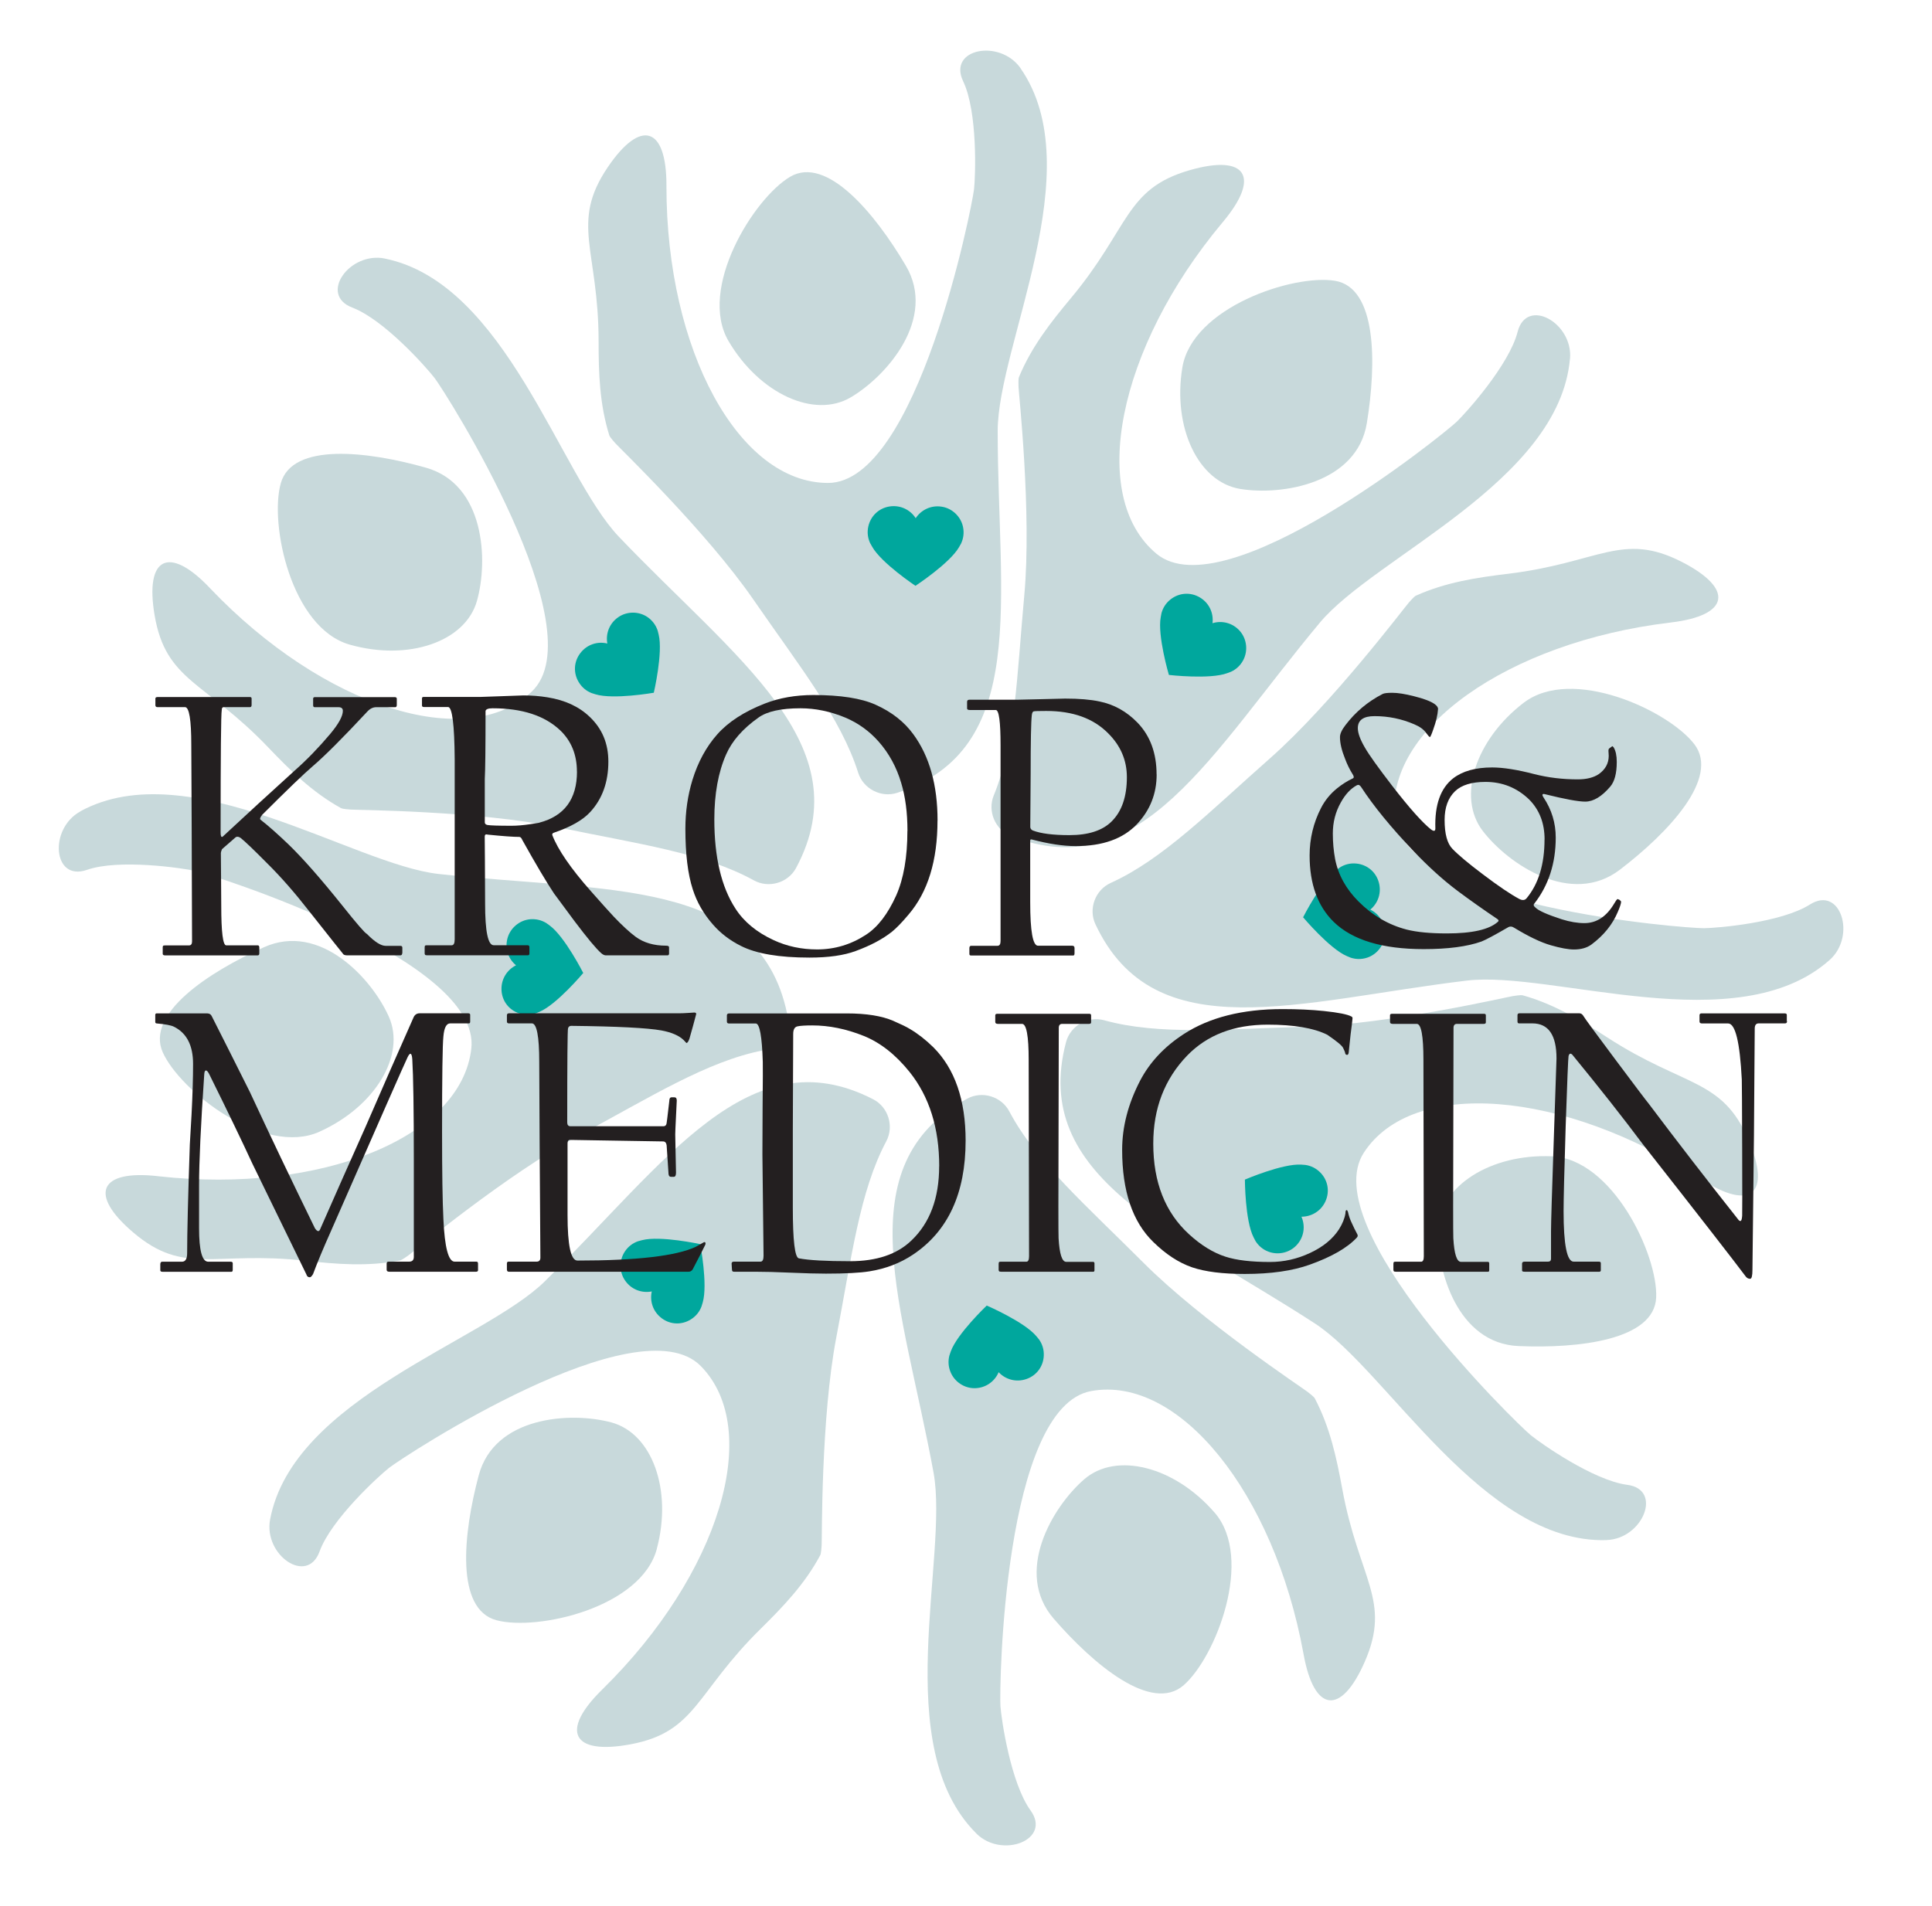 <?xml version="1.0" encoding="UTF-8"?>
<svg id="Logo_forslag" data-name="Logo forslag" xmlns="http://www.w3.org/2000/svg" viewBox="0 0 303 299">
  <defs>
    <style>
      .cls-1 {
        fill: #00a79d;
      }

      .cls-2 {
        fill: #c8d9db;
      }

      .cls-3 {
        fill: #231f20;
      }
    </style>
  </defs>
  <g>
    <path class="cls-2" d="M246.23,56.29c.5-5.65-6.81-9.73-8.22-4.23-1.32,5.17-8.06,12.67-9.55,14.1-2.08,1.99-36.37,29.66-47.11,20.69s-6.11-32.22,10.35-51.92c.03-.04,.06-.08,.1-.12,5.96-7.11,3.65-10.68-5.26-8.1-10.12,2.93-9.34,8.98-18.61,20.09-3.13,3.75-6.17,7.62-8.12,12.35-.13,.3-.07,1.3-.07,1.56,.01,.81,2.09,19.77,.9,32.69-1.17,12.74-1.39,23.12-4.79,31.39-1.01,2.46,.22,5.37,2.69,6.35,20.36,8.09,31.47-13.11,48.47-33.48,8.63-10.33,37.51-22.1,39.21-41.38h0Z"/>
    <g>
      <path class="cls-2" d="M185.43,57.66c-1.55,9.44,2.51,17.96,9.07,19.04,6.56,1.08,18.31-.87,19.86-10.3,1.55-9.44,1.57-21.27-4.99-22.35s-22.39,4.18-23.94,13.61h0Z"/>
      <path class="cls-1" d="M183.33,105.88s6.39,.74,9.14-.28l.61-.23c.77-.36,1.45-.96,1.9-1.81,.77-1.46,.57-3.3-.51-4.55-1.13-1.31-2.83-1.7-4.31-1.25,.19-1.53-.48-3.14-1.97-4.03s-3.26-.74-4.57,.27c-.77,.59-1.24,1.36-1.46,2.18l-.12,.64c-.54,2.88,1.28,9.06,1.28,9.06h.01Z"/>
    </g>
  </g>
  <g>
    <path class="cls-2" d="M160.07,10.72c-3.24-4.66-11.47-3.1-9.02,2.02,2.3,4.82,1.94,14.89,1.71,16.94-.32,2.86-8.9,46.08-22.9,46.08s-25.34-20.81-25.34-46.49v-.15c.02-9.28-4.04-10.54-9.23-2.85-5.89,8.74-1.41,12.88-1.41,27.35,0,4.88,.15,9.8,1.68,14.68,.1,.31,.78,1.04,.95,1.24,.52,.61,14.28,13.84,21.64,24.51,7.27,10.53,13.75,18.64,16.44,27.17,.8,2.53,3.61,3.98,6.13,3.15,20.81-6.84,15.75-30.24,15.75-56.76,0-13.46,14.63-41,3.58-56.9h.02Z"/>
    <g>
      <path class="cls-2" d="M114.27,53.53c4.86,8.24,13.44,12.18,19.16,8.8s13.5-12.4,8.64-20.64-12.43-17.33-18.15-13.96c-5.72,3.38-14.51,17.56-9.65,25.8h0Z"/>
      <path class="cls-1" d="M143.57,91.9s5.38-3.53,6.84-6.07l.32-.57c.36-.77,.5-1.66,.3-2.61-.34-1.61-1.68-2.9-3.31-3.16-1.71-.28-3.26,.51-4.11,1.8-.83-1.3-2.38-2.1-4.09-1.84s-2.98,1.52-3.34,3.13c-.21,.94-.08,1.84,.28,2.61l.32,.57c1.43,2.56,6.78,6.13,6.78,6.13h0Z"/>
    </g>
  </g>
  <g>
    <path class="cls-2" d="M251.98,241.59c5.67-.18,8.85-7.93,3.22-8.66-5.29-.69-13.54-6.49-15.14-7.8-2.23-1.82-33.79-32.57-26.17-44.3,7.62-11.74,31.26-9.91,52.79,4.08,.04,.03,.08,.05,.13,.08,7.77,5.07,11.04,2.35,7.41-6.18-4.12-9.69-10.03-8.2-22.17-16.08-4.1-2.66-8.3-5.21-13.23-6.59-.32-.09-1.3,.09-1.56,.12-.8,.11-19.38,4.43-32.35,4.8-12.79,.36-23.12,1.38-31.74-1.01-2.56-.71-5.3,.86-5.98,3.43-5.6,21.18,16.78,29.68,39.02,44.13,11.29,7.33,26.42,34.6,45.77,33.99h0Z"/>
    <g>
      <path class="cls-2" d="M243.37,181.39c-9.55-.41-17.53,4.64-17.82,11.28-.29,6.64,3.05,18.08,12.6,18.49s21.31-.98,21.59-7.62c.29-6.64-6.82-21.74-16.37-22.15Z"/>
      <path class="cls-1" d="M195.24,185.06s.02,6.43,1.36,9.04l.3,.58c.45,.72,1.12,1.33,2.03,1.67,1.54,.59,3.34,.17,4.45-1.05,1.17-1.28,1.35-3.01,.73-4.43,1.54,0,3.06-.85,3.77-2.43s.35-3.33-.81-4.5c-.68-.69-1.5-1.07-2.34-1.19l-.65-.05c-2.93-.19-8.84,2.35-8.84,2.35h0Z"/>
    </g>
  </g>
  <g>
    <path class="cls-2" d="M286.94,150.6c4.24-3.77,1.71-11.75-3.08-8.71-4.51,2.86-14.55,3.7-16.62,3.72-2.88,.03-46.81-3.34-48.48-17.23-1.67-13.89,17.64-27.64,43.13-30.71,.05,0,.1,0,.15-.02,9.21-1.09,9.98-5.27,1.73-9.5-9.38-4.8-12.96,.14-27.32,1.87-4.85,.58-9.71,1.32-14.38,3.42-.3,.13-.94,.9-1.12,1.09-.55,.59-12.04,15.83-21.75,24.41-9.59,8.47-16.86,15.88-25.01,19.57-2.42,1.1-3.52,4.06-2.4,6.46,9.28,19.84,31.9,12.03,58.24,8.86,13.37-1.61,42.46,9.63,56.92-3.24h-.01Z"/>
    <g>
      <path class="cls-2" d="M238.97,110.24c-7.6,5.81-10.48,14.79-6.45,20.08,4.04,5.28,13.92,11.92,21.52,6.12s15.73-14.41,11.69-19.69-19.17-12.31-26.76-6.51h0Z"/>
      <path class="cls-1" d="M204.38,143.91s4.14,4.92,6.84,6.07l.6,.25c.81,.27,1.71,.3,2.63-.01,1.56-.53,2.67-2.01,2.74-3.66,.07-1.73-.89-3.18-2.28-3.87,1.19-.98,1.8-2.61,1.33-4.28s-1.87-2.78-3.51-2.94c-.96-.1-1.84,.14-2.56,.59l-.53,.38c-2.37,1.73-5.28,7.47-5.28,7.47h.02Z"/>
    </g>
  </g>
  <g>
    <path class="cls-2" d="M42.36,238.37c-1.05,5.58,5.83,10.35,7.76,5.01,1.82-5.02,9.26-11.82,10.88-13.1,2.26-1.78,39.09-25.96,48.91-15.98,9.81,9.98,2.93,32.66-15.38,50.66l-.11,.11c-6.62,6.49-4.68,10.27,4.44,8.57,10.36-1.93,10.17-8.03,20.49-18.18,3.48-3.43,6.88-6.98,9.29-11.49,.15-.29,.2-1.29,.22-1.55,.07-.8-.14-19.88,2.3-32.62,2.41-12.57,3.64-22.87,7.84-30.77,1.25-2.35,.31-5.36-2.05-6.58-19.47-10.04-32.6,9.97-51.52,28.57-9.6,9.44-39.49,18.32-43.07,37.35h0Z"/>
    <g>
      <path class="cls-2" d="M103.01,242.96c2.47-9.24-.74-18.12-7.16-19.83s-18.31-.93-20.77,8.31c-2.47,9.24-3.65,21.01,2.78,22.73s22.7-1.97,25.16-11.21h-.01Z"/>
      <path class="cls-1" d="M109.81,195.17s-6.29-1.37-9.12-.62l-.63,.17c-.8,.28-1.54,.81-2.07,1.62-.91,1.38-.89,3.23,.07,4.58,1,1.42,2.65,1.97,4.16,1.67-.34,1.51,.17,3.17,1.56,4.21s3.17,1.06,4.57,.18c.82-.51,1.37-1.23,1.67-2.03l.19-.63c.82-2.82-.39-9.14-.39-9.14h-.01Z"/>
    </g>
  </g>
  <g>
    <path class="cls-2" d="M153.12,287.63c4.03,4,11.84,.99,8.51-3.61-3.13-4.32-4.58-14.3-4.73-16.36-.2-2.87,.47-46.93,14.23-49.44s28.67,15.92,33.29,41.17c0,.05,.02,.1,.03,.15,1.65,9.13,5.87,9.64,9.59,1.14,4.22-9.65-.93-12.92-3.54-27.16-.88-4.8-1.91-9.61-4.29-14.14-.15-.29-.95-.88-1.16-1.05-.63-.51-16.53-11.04-25.7-20.22-9.04-9.05-16.88-15.86-21.06-23.76-1.24-2.35-4.26-3.27-6.6-2-19.24,10.47-10.06,32.58-5.28,58.67,2.42,13.24-7.01,42.97,6.72,56.61h0Z"/>
    <g>
      <path class="cls-2" d="M190.47,237.27c-6.26-7.23-15.41-9.56-20.43-5.21s-11.05,14.63-4.79,21.86c6.26,7.23,15.34,14.82,20.37,10.46,5.02-4.35,11.12-19.88,4.86-27.11h0Z"/>
      <path class="cls-1" d="M154.75,204.81s-4.66,4.44-5.64,7.2l-.21,.62c-.22,.82-.19,1.73,.18,2.62,.63,1.53,2.17,2.55,3.82,2.52,1.73-.03,3.12-1.09,3.72-2.51,1.05,1.13,2.72,1.64,4.36,1.07s2.66-2.03,2.72-3.68c.04-.97-.25-1.82-.74-2.52l-.42-.51c-1.87-2.26-7.78-4.81-7.78-4.81h0Z"/>
    </g>
  </g>
  <g>
    <path class="cls-2" d="M60.38,40.56c-5.56-1.14-10.44,5.67-5.13,7.69,4.99,1.89,11.68,9.44,12.93,11.08,1.75,2.29,25.36,39.49,15.23,49.15s-32.7,2.43-50.42-16.15c-.03-.04-.07-.07-.1-.11-6.39-6.72-10.2-4.84-8.64,4.31,1.77,10.38,7.87,10.29,17.86,20.76,3.37,3.53,6.87,6.99,11.35,9.47,.29,.16,1.28,.22,1.55,.24,.8,.08,19.88,.16,32.58,2.8,12.53,2.6,22.81,3.99,30.65,8.31,2.33,1.28,5.36,.39,6.61-1.95,10.34-19.31-9.47-32.75-27.78-51.95-9.29-9.74-17.72-39.77-36.68-43.64h0Z"/>
    <g>
      <path class="cls-2" d="M54.86,101.13c9.2,2.61,18.13-.46,19.94-6.86s1.21-18.29-7.99-20.9c-9.2-2.61-20.96-3.97-22.77,2.43-1.81,6.39,1.62,22.72,10.82,25.33h0Z"/>
      <path class="cls-1" d="M102.54,108.66s1.46-6.27,.76-9.11l-.16-.64c-.27-.81-.79-1.55-1.58-2.1-1.36-.93-3.21-.94-4.58,0-1.43,.98-2.01,2.62-1.73,4.14-1.5-.37-3.17,.12-4.23,1.5s-1.11,3.16-.25,4.57c.5,.83,1.21,1.39,2,1.7l.63,.2c2.8,.86,9.14-.25,9.14-.25h0Z"/>
    </g>
  </g>
  <g>
    <path class="cls-2" d="M12.62,127.28c-4.99,2.71-4.35,11.05,1.01,9.18,5.04-1.76,15.01-.28,17.03,.17,2.81,.63,44.81,13.94,43.26,27.85s-23.49,22.88-49,20.05c-.05,0-.1-.01-.15-.02-9.22-1.04-10.92,2.85-3.85,8.85,8.03,6.82,12.65,2.82,27.03,4.42,4.85,.54,9.75,.94,14.78-.05,.32-.06,1.12-.66,1.34-.81,.67-.45,15.33-12.66,26.75-18.8,11.27-6.06,20.04-11.61,28.82-13.34,2.61-.51,4.35-3.15,3.81-5.75-4.5-21.44-28.31-19-54.68-21.93-13.38-1.49-39.14-19.07-56.15-9.84v.02Z"/>
    <g>
      <path class="cls-2" d="M50.11,177.53c8.72-3.92,13.59-12.01,10.86-18.07-2.72-6.06-10.83-14.79-19.56-10.87-8.72,3.92-18.6,10.43-15.88,16.5s15.85,16.36,24.57,12.45h.01Z"/>
      <path class="cls-1" d="M91.48,152.65s-2.91-5.74-5.28-7.47l-.53-.38c-.72-.44-1.6-.68-2.56-.59-1.64,.16-3.06,1.35-3.51,2.94-.47,1.67,.14,3.3,1.33,4.28-1.38,.69-2.35,2.13-2.28,3.87s1.18,3.13,2.74,3.66c.92,.31,1.82,.28,2.63,.01l.6-.25c2.7-1.14,6.84-6.07,6.84-6.07h.02Z"/>
    </g>
  </g>
  <g>
    <path class="cls-3" d="M63.08,149.51c0,.24-.1,.36-.3,.36h-8.32c-.38,0-.62-.1-.71-.3-.08-.08-1.84-2.3-5.28-6.65-2.23-2.86-4.42-5.37-6.59-7.51-2.09-2.11-3.47-3.43-4.14-3.96-.32-.22-.59-.25-.8-.09l-2.12,1.85c-.12,.28-.18,.48-.18,.6,0,.06,0,1.33,.03,3.82,.02,2.48,.03,3.96,.03,4.44,0,4.15,.26,6.23,.78,6.23h4.95c.16,0,.24,.12,.24,.36v.92c0,.2-.1,.3-.3,.3h-14.4c-.3,0-.45-.08-.45-.24v-1.04c0-.1,.02-.17,.06-.22s.15-.07,.33-.07h3.73c.32,0,.48-.21,.48-.63,0-.08,0-3.07-.03-8.99-.02-5.91-.03-9.04-.03-9.37s0-2.47-.03-6.39-.03-5.95-.03-6.07c0-3.95-.33-5.93-.98-5.93h-4.32c-.22,0-.33-.1-.33-.3v-1.04c0-.16,.11-.24,.33-.24h14.52c.16,0,.24,.08,.24,.24v.98c0,.24-.08,.36-.24,.36h-4.14c-.2,0-.3,.15-.3,.45-.12,.6-.18,7.01-.18,19.23,0,.54,.1,.76,.3,.66,3.68-3.42,7.46-6.9,11.36-10.43,1.87-1.65,3.72-3.56,5.54-5.72,1.31-1.57,1.97-2.77,1.97-3.61,0-.38-.23-.57-.69-.57h-3.73c-.16,0-.24-.1-.24-.3v-1.04c0-.16,.1-.24,.3-.24h12.46c.24,0,.36,.08,.36,.24v.98c0,.24-.08,.36-.24,.36h-2.98c-.54,0-1.02,.25-1.46,.75-3.77,4.05-6.63,6.91-8.55,8.55-1.35,1.15-3.97,3.68-7.87,7.57-.32,.4-.41,.66-.27,.78,1.25,.97,2.72,2.28,4.41,3.9,2.22,2.15,5.04,5.35,8.44,9.6,2.23,2.8,3.51,4.28,3.85,4.44,1.21,1.23,2.19,1.85,2.92,1.85h2.32c.2,0,.3,.1,.3,.3v.86l-.02-.03Z"/>
    <path class="cls-3" d="M104.94,149.51c0,.24-.08,.36-.24,.36h-9.69c-.22,0-.47-.12-.74-.36-.75-.66-2.15-2.33-4.17-5.01-1.07-1.45-2.15-2.9-3.22-4.35-1.19-1.79-2.84-4.57-4.95-8.35-.14-.34-.3-.51-.48-.51-.93,0-2.58-.12-4.95-.36-.32-.1-.48,0-.48,.3,0,.38,.01,1.63,.03,3.77,.02,2.14,.03,4.39,.03,6.75,0,4.35,.45,6.53,1.34,6.53h5.31c.2,0,.3,.1,.3,.3v.98c0,.2-.08,.3-.24,.3h-15.8c-.18,0-.29-.03-.33-.09-.04-.06-.06-.13-.06-.21v-.92c0-.18,.03-.28,.09-.31s.14-.04,.24-.04h3.9c.32,0,.48-.31,.48-.92v-28.26c-.04-5.47-.39-8.2-1.04-8.2h-3.79c-.2,0-.3-.08-.3-.24v-1.1c0-.16,.08-.24,.24-.24h8.91c.28,0,1.42-.04,3.41-.12,2-.08,3.12-.12,3.35-.12,1.29,0,2.55,.1,3.78,.3,2.74,.44,4.95,1.46,6.62,3.07,1.95,1.85,2.92,4.18,2.92,7.01,0,3.22-.95,5.86-2.86,7.93-1.17,1.27-3.09,2.35-5.75,3.25-.16,.08-.22,.2-.18,.36,.88,2.28,2.89,5.22,6.05,8.79,1.65,1.87,2.85,3.21,3.61,4.02,1.33,1.39,2.46,2.43,3.4,3.13,1.27,.93,2.86,1.4,4.77,1.4,.32,0,.48,.08,.48,.24v.92h.01Zm-14.46-28.47c0-2.64-.88-4.8-2.62-6.47-2.44-2.31-5.98-3.46-10.61-3.46-.67,0-1.04,.14-1.1,.42,0,5.7-.04,9.26-.12,10.67v6.8c0,.22,.14,.36,.42,.42,.46,.08,1.72,.12,3.78,.12,.85,0,1.81-.08,2.88-.24,1.06-.16,1.55-.24,1.45-.24,3.95-1.03,5.93-3.71,5.93-8.02h-.01Z"/>
    <path class="cls-3" d="M147.03,128.73c0,6.28-1.51,11.19-4.53,14.73-1.05,1.25-1.93,2.16-2.62,2.71-1.45,1.15-3.34,2.16-5.66,3.01-1.87,.7-4.29,1.04-7.27,1.04-4.75,0-8.33-.61-10.73-1.82-1.75-.87-3.22-2-4.41-3.37-1.47-1.67-2.52-3.51-3.16-5.51-.78-2.4-1.16-5.57-1.16-9.51,0-2.68,.37-5.23,1.1-7.63,.87-2.84,2.18-5.24,3.9-7.18,1.73-1.95,4.21-3.56,7.45-4.83,2.28-.89,4.83-1.34,7.63-1.34,4.25,0,7.5,.51,9.75,1.52,2.52,1.13,4.5,2.68,5.93,4.65,2.52,3.44,3.79,7.95,3.79,13.53h-.01Zm-4.71,1.61c0-2.86-.33-5.37-.98-7.51-.73-2.48-1.91-4.64-3.52-6.47-1.47-1.67-3.22-2.93-5.25-3.79-2.35-.97-4.69-1.46-7.03-1.46-3.04,0-5.24,.49-6.59,1.46-2.47,1.75-4.15,3.68-5.07,5.78-1.23,2.78-1.85,6.18-1.85,10.2,0,5.92,1.1,10.58,3.31,13.98,1.33,2.07,3.33,3.72,5.99,4.95,2.09,.97,4.36,1.46,6.82,1.46,2.78,0,5.35-.78,7.69-2.32,1.83-1.19,3.4-3.24,4.71-6.14,1.17-2.64,1.76-6.02,1.76-10.13h.01Z"/>
    <path class="cls-3" d="M181.4,121.49c0,3.02-1.03,5.62-3.1,7.81-2.17,2.29-5.37,3.43-9.6,3.43-1.97,0-4.26-.35-6.89-1.04-.16-.04-.24,.02-.24,.18v9.69c0,4.53,.41,6.8,1.22,6.8h5.37c.24,0,.36,.12,.36,.36v.81c0,.24-.06,.36-.18,.36h-16.07c-.16,0-.24-.08-.24-.24v-.92c0-.24,.1-.36,.3-.36h4.11c.32,0,.48-.25,.48-.75v-30.7c0-3.7-.25-5.54-.75-5.54h-4.08c-.28,0-.42-.08-.42-.24v-1.04c0-.22,.12-.33,.36-.33h7.45c.34,0,1.65-.03,3.95-.09s3.5-.09,3.62-.09c2.19,0,3.97,.15,5.37,.45,2.28,.46,4.28,1.57,5.99,3.34,1.99,2.07,2.98,4.78,2.98,8.14v-.03Zm-4.67,.42c0-2.64-.98-4.94-2.95-6.89-2.31-2.33-5.53-3.49-9.69-3.49-1.15,0-1.81,.02-1.97,.06s-.26,.24-.3,.6c-.12,1.05-.18,4.11-.18,9.18,0,.18-.01,1.59-.03,4.22s-.03,4.01-.03,4.13c0,.26,.14,.45,.42,.57,1.27,.48,3.18,.72,5.72,.72,2.98,0,5.19-.72,6.62-2.15,1.59-1.57,2.39-3.88,2.39-6.95h0Z"/>
    <path class="cls-3" d="M254.24,141.43c0,.3-.17,.83-.51,1.61-.83,1.99-2.22,3.7-4.14,5.13-.71,.52-1.63,.78-2.74,.78-.88,0-2.09-.22-3.65-.67s-3.46-1.36-5.71-2.73c-.36-.24-.69-.26-1.01-.06-2.09,1.21-3.47,1.95-4.14,2.21-2.25,.8-5.27,1.19-9.06,1.19-6.48,0-11.18-1.42-14.1-4.26-2.52-2.46-3.79-5.94-3.79-10.43,0-2.64,.6-5.13,1.79-7.45,.6-1.17,1.43-2.2,2.5-3.07,.81-.66,1.65-1.18,2.5-1.58,.2-.1,.17-.34-.09-.72-.44-.71-.82-1.49-1.13-2.32-.54-1.33-.81-2.47-.81-3.43,0-.52,.29-1.14,.86-1.88,1.57-2.07,3.52-3.7,5.84-4.89,.24-.12,.74-.18,1.52-.18,.85,0,1.99,.18,3.4,.54,1.53,.38,2.6,.79,3.22,1.22,.38,.28,.56,.55,.54,.8-.06,.91-.31,1.97-.74,3.16-.28,.82-.46,1.22-.54,1.22s-.28-.22-.6-.66c-.38-.54-.99-.98-1.85-1.34-1.97-.85-4.04-1.28-6.23-1.28-1.75,0-2.62,.63-2.62,1.88,0,.78,.37,1.79,1.1,3.04,.67,1.17,2.12,3.19,4.32,6.05,2.68,3.46,4.7,5.72,6.05,6.8,.24,.18,.42,.25,.54,.21,.1-.04,.15-.16,.15-.36-.12-3.7,.81-6.32,2.8-7.87,1.47-1.13,3.51-1.7,6.11-1.7,1.73,0,3.93,.35,6.59,1.04,2.19,.56,4.46,.83,6.83,.83,1.39,0,2.49-.28,3.31-.83,1.03-.74,1.55-1.69,1.55-2.86,0-.2-.01-.39-.03-.57-.04-.32,0-.52,.12-.6,.24-.18,.39-.29,.45-.33,.04-.04,.12,.02,.24,.18,.32,.54,.48,1.29,.48,2.27,0,1.81-.35,3.11-1.04,3.9-1.33,1.55-2.63,2.33-3.91,2.33-1.09,0-3.19-.39-6.29-1.16-.22-.06-.35-.05-.39,.03-.06,.08-.01,.24,.15,.48,1.27,1.91,1.91,4,1.91,6.29,0,4.03-1.12,7.49-3.37,10.37-.16,.18-.1,.38,.18,.6,.48,.5,1.86,1.11,4.14,1.85,1.27,.4,2.45,.6,3.55,.6,1.89,0,3.44-1.01,4.65-3.04,.24-.42,.42-.67,.54-.74,.08,.02,.18,.06,.3,.12,.18,.16,.27,.26,.27,.3v-.02Zm-19.33,3.19c.18-.16,.14-.32-.12-.48-2.24-1.51-4.32-2.98-6.23-4.41-2.25-1.69-4.52-3.75-6.83-6.17-3.56-3.74-6.32-7.11-8.29-10.14-.2-.28-.41-.36-.63-.24-.97,.52-1.82,1.42-2.53,2.71-.84,1.49-1.25,3.11-1.25,4.86,0,1.39,.12,2.73,.36,4.02,.48,2.46,1.7,4.68,3.67,6.65,2.21,2.21,4.73,3.68,7.57,4.41,1.59,.4,3.69,.6,6.29,.6,3.97,0,6.64-.61,7.99-1.82h0Zm7.33-12.93c0-2.56-.81-4.66-2.44-6.29-1.91-1.83-4.18-2.74-6.83-2.74-2.17,0-3.75,.49-4.77,1.46-1.09,1.05-1.64,2.55-1.64,4.5,0,2.19,.41,3.7,1.22,4.53,.91,.95,2.51,2.3,4.8,4.02,2.44,1.85,4.34,3.13,5.69,3.85,.5,.26,.88,.22,1.16-.12,1.87-2.27,2.8-5.34,2.8-9.21h.01Z"/>
    <path class="cls-3" d="M74.98,199.2c0,.2-.1,.3-.3,.3h-13.62c-.28,0-.42-.1-.42-.3v-.98c0-.2,.1-.3,.3-.3h3.22c.5,0,.74-.25,.74-.75v-15.26c0-7.85-.08-13.1-.24-15.74-.04-.58-.14-.86-.3-.86-.12,0-.27,.19-.45,.57-.42,.85-4.44,9.99-12.07,27.39-1.15,2.58-2.07,4.78-2.74,6.59-.2,.34-.37,.51-.51,.51-.28,0-.46-.15-.54-.45-2.74-5.6-5.57-11.42-8.5-17.44-1.63-3.54-3.89-8.22-6.77-14.04-.18-.34-.34-.51-.48-.51-.16,0-.25,.21-.27,.63-.54,7.93-.81,13.72-.81,17.38v6.74c0,3.5,.48,5.25,1.43,5.25h3.52c.22,0,.33,.08,.33,.24v1.04c0,.2-.07,.3-.21,.3h-10.79c-.24,0-.36-.08-.36-.24v-.92c0-.28,.1-.42,.3-.42h3.1c.54,0,.81-.45,.81-1.34,0-3.1,.14-8.78,.42-17.05,.1-1.55,.19-3.11,.27-4.68,.16-3.08,.24-5.73,.24-7.96,0-2.9-1-4.85-3.01-5.84-.44-.22-1.33-.39-2.68-.51-.16,0-.24-.08-.24-.24v-1.1c0-.16,.08-.24,.24-.24h7.87c.36,0,.61,.14,.74,.42,1.85,3.66,3.85,7.63,5.99,11.92,3.14,6.76,6.54,13.88,10.2,21.37,.34,.5,.6,.58,.78,.24,2.22-5.07,4.61-10.44,7.15-16.13,2.46-5.68,4.99-11.44,7.57-17.26,.2-.38,.51-.57,.92-.57h7.63c.2,0,.3,.08,.3,.24v1.04c0,.2-.06,.3-.18,.3h-2.95c-.6,0-.95,.68-1.07,2.03-.14,1.27-.21,6.26-.21,14.96,0,6.4,.07,10.98,.21,13.74,.2,4.43,.79,6.65,1.76,6.65h3.43c.16,0,.24,.1,.24,.3v.98h.01Z"/>
    <path class="cls-3" d="M110.63,195.23c-.56,1.13-1.22,2.44-2,3.91-.16,.24-.37,.36-.63,.36h-28.2c-.2,0-.3-.12-.3-.36v-.92c0-.2,.08-.3,.24-.3h4.41c.4,0,.6-.21,.6-.63,0-.18-.02-3.23-.06-9.17-.04-5.93-.06-8.99-.06-9.18s-.01-2.24-.03-6.14c-.02-3.9-.03-5.98-.03-6.21,0-4.03-.39-6.05-1.16-6.05h-3.61c-.2,0-.3-.1-.3-.3v-.98c0-.2,.12-.3,.36-.3h26.68c.36,0,.84-.02,1.45-.06,.61-.04,.9-.06,.88-.06,.26,0,.36,.1,.3,.3-.28,1.09-.63,2.35-1.04,3.79-.16,.46-.32,.69-.48,.69l-.42-.45c-.74-.72-1.9-1.22-3.49-1.52-2.23-.4-6.95-.64-14.16-.72-.24,0-.4,.12-.49,.36s-.13,5.17-.13,14.79c0,.4,.17,.6,.51,.6h14.58c.28,0,.44-.15,.49-.45,.05-.3,.13-.93,.24-1.91s.17-1.51,.19-1.61c0-.38,.12-.57,.36-.57h.45c.24,0,.36,.17,.36,.51,0,.08-.04,.91-.12,2.49s-.12,2.52-.12,2.82,.02,1.34,.06,3.13,.06,2.74,.06,2.86c0,.44-.11,.66-.33,.66h-.48c-.2,0-.32-.14-.36-.42-.08-1.27-.18-2.78-.3-4.53-.06-.4-.25-.6-.57-.6-.18,0-2.63-.04-7.35-.12s-7.13-.12-7.23-.12c-.26,0-.39,.18-.39,.54v11.24c0,4.77,.52,7.15,1.55,7.15,9.3,0,15.48-.72,18.54-2.15,.73-.42,1.18-.67,1.34-.75,.2,0,.26,.13,.18,.39h.01Z"/>
    <path class="cls-3" d="M151.44,178.93c0,8.25-2.75,14.21-8.26,17.89-1.99,1.33-4.26,2.21-6.83,2.62-1.51,.24-3.78,.36-6.82,.36-1.41,0-3.24-.05-5.5-.15-2.25-.1-4.13-.15-5.62-.15h-3.31c-.2,0-.3-.1-.3-.3,0-.06-.01-.2-.03-.43-.02-.23-.03-.41-.03-.55,0-.2,.12-.3,.36-.3h4.17c.32,0,.48-.31,.48-.92,0-.3-.03-2.92-.09-7.85-.06-4.94-.09-7.63-.09-8.06l.03-7.33c.04-4.33,.05-6.72,.03-7.15-.12-4.03-.49-6.05-1.1-6.05h-4.2c-.22,0-.33-.1-.33-.3v-.98c0-.2,.13-.3,.39-.3h18.42c3.06,0,5.48,.39,7.27,1.16,1.19,.52,2.07,.94,2.62,1.28,1.25,.73,2.47,1.69,3.67,2.86,3.38,3.38,5.07,8.27,5.07,14.67v-.02Zm-4.14,4.02c0-5.98-1.55-10.91-4.65-14.79-2.19-2.72-4.59-4.61-7.21-5.66-2.72-1.09-5.41-1.64-8.05-1.64-1.11,0-1.89,.05-2.33,.15-.44,.1-.66,.5-.66,1.19,0,.3-.01,2.75-.03,7.36s-.03,7.22-.03,7.84v12.07c0,5.17,.32,7.81,.95,7.93,1.57,.3,4.24,.45,8.02,.45,4.17,0,7.38-1.08,9.63-3.25,2.9-2.76,4.35-6.65,4.35-11.66h0Z"/>
    <path class="cls-3" d="M171.65,199.26c0,.16-.06,.24-.18,.24h-14.46c-.18,0-.29-.03-.33-.09s-.06-.13-.06-.21v-.92c0-.18,.03-.28,.09-.31s.13-.04,.21-.04h4.05c.28,0,.42-.29,.42-.86l-.06-30.82c0-3.76-.35-5.63-1.04-5.63h-3.78c-.28,0-.42-.1-.42-.3v-1.04c0-.16,.1-.24,.3-.24h14.46c.18,0,.27,.08,.27,.24v1.1c0,.16-.11,.24-.33,.24h-4.2c-.36,0-.54,.21-.54,.63-.04,18.05-.06,27.37-.06,27.96,0,2.94,.01,4.62,.03,5.04,.14,2.46,.54,3.7,1.19,3.7h4.2c.16,0,.24,.08,.24,.24v1.07Z"/>
    <path class="cls-3" d="M212.87,193.62c.1,.18,.08,.35-.06,.51-1.49,1.61-3.95,3.03-7.39,4.26-2.7,.97-6.1,1.46-10.2,1.46-3.48,0-6.23-.35-8.26-1.04-2.09-.72-4.11-2.04-6.08-3.97-3.26-3.16-4.89-7.98-4.89-14.46,0-3.6,.93-7.2,2.8-10.82,1.51-2.9,3.8-5.36,6.89-7.36,4.01-2.6,9.17-3.9,15.47-3.9,2.36,0,4.52,.1,6.47,.3,2.28,.24,3.73,.53,4.32,.86,.12,.04,.18,.14,.18,.3-.02,.32-.12,1.15-.3,2.5-.12,1.09-.22,2.05-.3,2.86-.04,.24-.12,.36-.24,.36-.18,0-.28-.09-.31-.27s-.14-.46-.33-.83c-.19-.38-1.02-1.06-2.49-2.06-2.11-1.05-5.22-1.58-9.33-1.58-5.29,0-9.5,1.62-12.64,4.86-3.54,3.68-5.31,8.28-5.31,13.8,0,6.06,1.87,10.8,5.61,14.22,1.89,1.73,3.79,2.9,5.72,3.52,1.73,.56,4.05,.83,6.98,.83,2.17,0,4.26-.47,6.29-1.42s3.54-2.18,4.53-3.71c.56-.89,.89-1.73,1.01-2.5,0-.34,.06-.51,.18-.51,.08,0,.15,.09,.21,.27,.14,.66,.36,1.28,.66,1.88,.2,.46,.47,1,.81,1.64h0Z"/>
    <path class="cls-3" d="M233.56,199.26c0,.16-.06,.24-.18,.24h-14.46c-.18,0-.29-.03-.33-.09s-.06-.13-.06-.21v-.92c0-.18,.03-.28,.09-.31s.13-.04,.21-.04h4.05c.28,0,.42-.29,.42-.86l-.06-30.82c0-3.76-.35-5.63-1.04-5.63h-3.78c-.28,0-.42-.1-.42-.3v-1.04c0-.16,.1-.24,.3-.24h14.46c.18,0,.27,.08,.27,.24v1.1c0,.16-.11,.24-.33,.24h-4.2c-.36,0-.54,.21-.54,.63-.04,18.05-.06,27.37-.06,27.96,0,2.94,.01,4.62,.03,5.04,.14,2.46,.54,3.7,1.19,3.7h4.2c.16,0,.24,.08,.24,.24v1.07Z"/>
    <path class="cls-3" d="M280.27,160.18c0,.24-.1,.36-.3,.36h-4.14c-.42,0-.63,.27-.63,.81,0,.16-.02,2.87-.06,8.12-.04,5.26-.06,8.1-.06,8.53s-.04,3.98-.12,10.66-.12,10.19-.12,10.55c0,.93-.12,1.4-.36,1.4-.28,0-.51-.12-.69-.36-1.81-2.42-7.16-9.31-16.07-20.66-3.16-4.23-6.88-8.95-11.15-14.16-.28-.24-.47-.16-.57,.24-.06,.26-.21,3.91-.45,10.94-.22,7.11-.33,11.58-.33,13.38,0,5.29,.53,7.93,1.58,7.93h3.96c.2,0,.3,.08,.3,.24v1.1c0,.16-.08,.24-.24,.24h-11.72c-.26,0-.39-.06-.39-.18v-1.1c0-.2,.13-.3,.39-.3h3.67c.32,0,.48-.15,.48-.45v-4.38c0-1.17,.14-5.93,.43-14.28,.29-8.35,.43-12.6,.43-12.76,0-3.68-1.26-5.51-3.79-5.51h-2.09c-.16,0-.24-.1-.24-.3v-.98c0-.2,.1-.3,.3-.3h9.42c.26,0,.48,.16,.66,.48s1.82,2.56,4.93,6.72,4.86,6.48,5.26,6.96c4.45,5.92,9.17,12.03,14.16,18.33,.08,.06,.16,.09,.24,.09,.14,0,.23-.28,.27-.83,.02-.38,.02-3.89,0-10.55-.02-6.68-.04-10.28-.06-10.82-.3-5.86-1.01-8.79-2.15-8.79h-4.09c-.26,0-.39-.1-.39-.3v-.98c0-.2,.11-.3,.33-.3h13c.24,0,.36,.08,.36,.24v.98h.04Z"/>
  </g>
</svg>